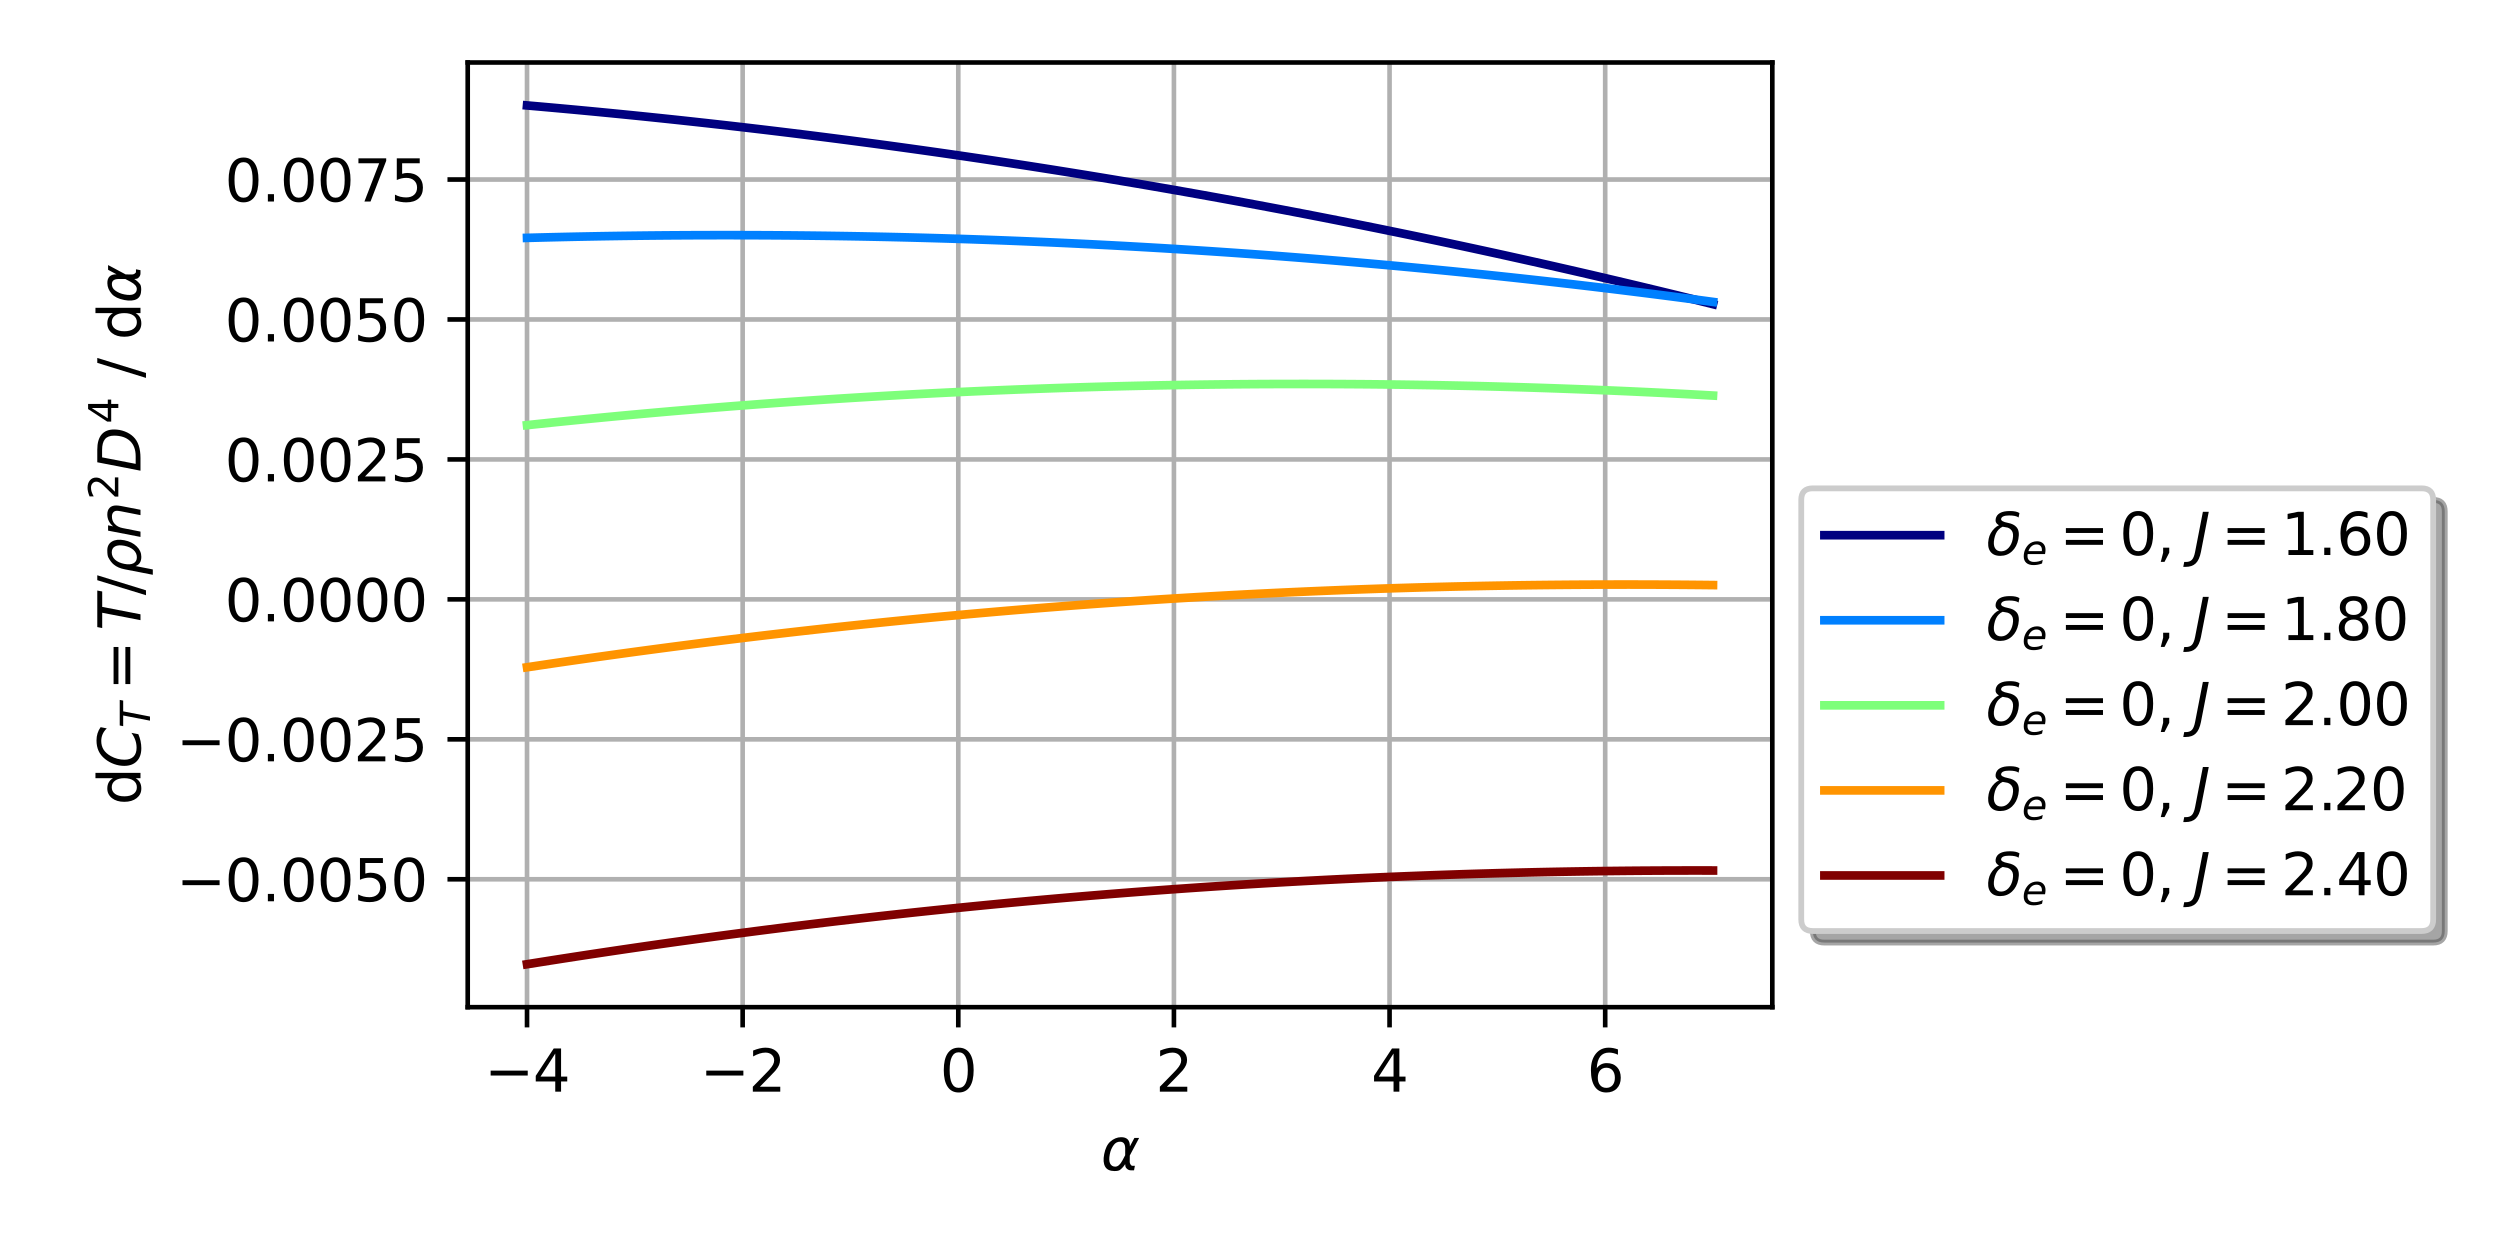 <?xml version="1.0" encoding="utf-8" standalone="no"?>
<!DOCTYPE svg PUBLIC "-//W3C//DTD SVG 1.1//EN"
  "http://www.w3.org/Graphics/SVG/1.1/DTD/svg11.dtd">
<svg xmlns:xlink="http://www.w3.org/1999/xlink" width="432pt" height="216pt" viewBox="0 0 432 216" xmlns="http://www.w3.org/2000/svg" version="1.1">
 <defs>
  <style type="text/css">*{stroke-linejoin: round; stroke-linecap: butt}</style>
 </defs>
 <g id="figure_1">
  <g id="patch_1">
   <path d="M 0 216 
L 432 216 
L 432 0 
L 0 0 
z
" style="fill: #ffffff"/>
  </g>
  <g id="axes_1">
   <g id="patch_2">
    <path d="M 80.822 174.04 
L 306.255 174.04 
L 306.255 10.8 
L 80.822 10.8 
z
" style="fill: #ffffff"/>
   </g>
   <g id="matplotlib.axis_1">
    <g id="xtick_1">
     <g id="line2d_1">
      <path d="M 91.069 174.04 
L 91.069 10.8 
" clip-path="url(#p8cd2e63072)" style="fill: none; stroke: #b0b0b0; stroke-width: 0.8; stroke-linecap: square"/>
     </g>
     <g id="line2d_2">
      <defs>
       <path id="m4317a93cc8" d="M 0 0 
L 0 3.5 
" style="stroke: #000000; stroke-width: 0.8"/>
      </defs>
      <g>
       <use xlink:href="#m4317a93cc8" x="91.069" y="174.04" style="stroke: #000000; stroke-width: 0.8"/>
      </g>
     </g>
     <g id="text_1">
      <!-- −4 -->
      <g transform="translate(83.698 188.638) scale(0.1 -0.1)">
       <defs>
        <path id="DejaVuSans-2212" d="M 678 2272 
L 4684 2272 
L 4684 1741 
L 678 1741 
L 678 2272 
z
" transform="scale(0.016)"/>
        <path id="DejaVuSans-34" d="M 2419 4116 
L 825 1625 
L 2419 1625 
L 2419 4116 
z
M 2253 4666 
L 3047 4666 
L 3047 1625 
L 3713 1625 
L 3713 1100 
L 3047 1100 
L 3047 0 
L 2419 0 
L 2419 1100 
L 313 1100 
L 313 1709 
L 2253 4666 
z
" transform="scale(0.016)"/>
       </defs>
       <use xlink:href="#DejaVuSans-2212"/>
       <use xlink:href="#DejaVuSans-34" x="83.789"/>
      </g>
     </g>
    </g>
    <g id="xtick_2">
     <g id="line2d_3">
      <path d="M 128.331 174.04 
L 128.331 10.8 
" clip-path="url(#p8cd2e63072)" style="fill: none; stroke: #b0b0b0; stroke-width: 0.8; stroke-linecap: square"/>
     </g>
     <g id="line2d_4">
      <g>
       <use xlink:href="#m4317a93cc8" x="128.331" y="174.04" style="stroke: #000000; stroke-width: 0.8"/>
      </g>
     </g>
     <g id="text_2">
      <!-- −2 -->
      <g transform="translate(120.96 188.638) scale(0.1 -0.1)">
       <defs>
        <path id="DejaVuSans-32" d="M 1228 531 
L 3431 531 
L 3431 0 
L 469 0 
L 469 531 
Q 828 903 1448 1529 
Q 2069 2156 2228 2338 
Q 2531 2678 2651 2914 
Q 2772 3150 2772 3378 
Q 2772 3750 2511 3984 
Q 2250 4219 1831 4219 
Q 1534 4219 1204 4116 
Q 875 4013 500 3803 
L 500 4441 
Q 881 4594 1212 4672 
Q 1544 4750 1819 4750 
Q 2544 4750 2975 4387 
Q 3406 4025 3406 3419 
Q 3406 3131 3298 2873 
Q 3191 2616 2906 2266 
Q 2828 2175 2409 1742 
Q 1991 1309 1228 531 
z
" transform="scale(0.016)"/>
       </defs>
       <use xlink:href="#DejaVuSans-2212"/>
       <use xlink:href="#DejaVuSans-32" x="83.789"/>
      </g>
     </g>
    </g>
    <g id="xtick_3">
     <g id="line2d_5">
      <path d="M 165.592 174.04 
L 165.592 10.8 
" clip-path="url(#p8cd2e63072)" style="fill: none; stroke: #b0b0b0; stroke-width: 0.8; stroke-linecap: square"/>
     </g>
     <g id="line2d_6">
      <g>
       <use xlink:href="#m4317a93cc8" x="165.592" y="174.04" style="stroke: #000000; stroke-width: 0.8"/>
      </g>
     </g>
     <g id="text_3">
      <!-- 0 -->
      <g transform="translate(162.411 188.638) scale(0.1 -0.1)">
       <defs>
        <path id="DejaVuSans-30" d="M 2034 4250 
Q 1547 4250 1301 3770 
Q 1056 3291 1056 2328 
Q 1056 1369 1301 889 
Q 1547 409 2034 409 
Q 2525 409 2770 889 
Q 3016 1369 3016 2328 
Q 3016 3291 2770 3770 
Q 2525 4250 2034 4250 
z
M 2034 4750 
Q 2819 4750 3233 4129 
Q 3647 3509 3647 2328 
Q 3647 1150 3233 529 
Q 2819 -91 2034 -91 
Q 1250 -91 836 529 
Q 422 1150 422 2328 
Q 422 3509 836 4129 
Q 1250 4750 2034 4750 
z
" transform="scale(0.016)"/>
       </defs>
       <use xlink:href="#DejaVuSans-30"/>
      </g>
     </g>
    </g>
    <g id="xtick_4">
     <g id="line2d_7">
      <path d="M 202.854 174.04 
L 202.854 10.8 
" clip-path="url(#p8cd2e63072)" style="fill: none; stroke: #b0b0b0; stroke-width: 0.8; stroke-linecap: square"/>
     </g>
     <g id="line2d_8">
      <g>
       <use xlink:href="#m4317a93cc8" x="202.854" y="174.04" style="stroke: #000000; stroke-width: 0.8"/>
      </g>
     </g>
     <g id="text_4">
      <!-- 2 -->
      <g transform="translate(199.673 188.638) scale(0.1 -0.1)">
       <use xlink:href="#DejaVuSans-32"/>
      </g>
     </g>
    </g>
    <g id="xtick_5">
     <g id="line2d_9">
      <path d="M 240.116 174.04 
L 240.116 10.8 
" clip-path="url(#p8cd2e63072)" style="fill: none; stroke: #b0b0b0; stroke-width: 0.8; stroke-linecap: square"/>
     </g>
     <g id="line2d_10">
      <g>
       <use xlink:href="#m4317a93cc8" x="240.116" y="174.04" style="stroke: #000000; stroke-width: 0.8"/>
      </g>
     </g>
     <g id="text_5">
      <!-- 4 -->
      <g transform="translate(236.934 188.638) scale(0.1 -0.1)">
       <use xlink:href="#DejaVuSans-34"/>
      </g>
     </g>
    </g>
    <g id="xtick_6">
     <g id="line2d_11">
      <path d="M 277.377 174.04 
L 277.377 10.8 
" clip-path="url(#p8cd2e63072)" style="fill: none; stroke: #b0b0b0; stroke-width: 0.8; stroke-linecap: square"/>
     </g>
     <g id="line2d_12">
      <g>
       <use xlink:href="#m4317a93cc8" x="277.377" y="174.04" style="stroke: #000000; stroke-width: 0.8"/>
      </g>
     </g>
     <g id="text_6">
      <!-- 6 -->
      <g transform="translate(274.196 188.638) scale(0.1 -0.1)">
       <defs>
        <path id="DejaVuSans-36" d="M 2113 2584 
Q 1688 2584 1439 2293 
Q 1191 2003 1191 1497 
Q 1191 994 1439 701 
Q 1688 409 2113 409 
Q 2538 409 2786 701 
Q 3034 994 3034 1497 
Q 3034 2003 2786 2293 
Q 2538 2584 2113 2584 
z
M 3366 4563 
L 3366 3988 
Q 3128 4100 2886 4159 
Q 2644 4219 2406 4219 
Q 1781 4219 1451 3797 
Q 1122 3375 1075 2522 
Q 1259 2794 1537 2939 
Q 1816 3084 2150 3084 
Q 2853 3084 3261 2657 
Q 3669 2231 3669 1497 
Q 3669 778 3244 343 
Q 2819 -91 2113 -91 
Q 1303 -91 875 529 
Q 447 1150 447 2328 
Q 447 3434 972 4092 
Q 1497 4750 2381 4750 
Q 2619 4750 2861 4703 
Q 3103 4656 3366 4563 
z
" transform="scale(0.016)"/>
       </defs>
       <use xlink:href="#DejaVuSans-36"/>
      </g>
     </g>
    </g>
    <g id="text_7">
     <!-- $\alpha$ -->
     <g transform="translate(190.239 202.317) scale(0.1 -0.1)">
      <defs>
       <path id="DejaVuSans-Oblique-3b1" d="M 2619 1628 
L 2622 2350 
Q 2625 3088 2069 3091 
Q 1653 3094 1394 2747 
Q 1069 2319 959 1747 
Q 825 1059 994 731 
Q 1169 397 1547 397 
Q 1966 397 2319 1063 
L 2619 1628 
z
M 2166 3578 
Q 3141 3594 3128 2584 
Q 3128 2584 3616 3500 
L 4128 3500 
L 3119 1603 
L 3109 919 
Q 3109 766 3194 638 
Q 3291 488 3391 488 
L 3669 488 
L 3575 0 
L 3228 0 
Q 2934 0 2722 263 
Q 2622 394 2619 669 
Q 2416 334 2066 50 
Q 1900 -81 1453 -78 
Q 722 -72 456 397 
Q 184 884 353 1747 
Q 534 2675 1009 3097 
Q 1544 3569 2166 3578 
z
" transform="scale(0.016)"/>
      </defs>
      <use xlink:href="#DejaVuSans-Oblique-3b1" transform="translate(0 0.844)"/>
     </g>
    </g>
   </g>
   <g id="matplotlib.axis_2">
    <g id="ytick_1">
     <g id="line2d_13">
      <path d="M 80.822 151.94 
L 306.255 151.94 
" clip-path="url(#p8cd2e63072)" style="fill: none; stroke: #b0b0b0; stroke-width: 0.8; stroke-linecap: square"/>
     </g>
     <g id="line2d_14">
      <defs>
       <path id="m060ee852d2" d="M 0 0 
L -3.5 0 
" style="stroke: #000000; stroke-width: 0.8"/>
      </defs>
      <g>
       <use xlink:href="#m060ee852d2" x="80.822" y="151.94" style="stroke: #000000; stroke-width: 0.8"/>
      </g>
     </g>
     <g id="text_8">
      <!-- −0.0050 -->
      <g transform="translate(30.452 155.74) scale(0.1 -0.1)">
       <defs>
        <path id="DejaVuSans-2e" d="M 684 794 
L 1344 794 
L 1344 0 
L 684 0 
L 684 794 
z
" transform="scale(0.016)"/>
        <path id="DejaVuSans-35" d="M 691 4666 
L 3169 4666 
L 3169 4134 
L 1269 4134 
L 1269 2991 
Q 1406 3038 1543 3061 
Q 1681 3084 1819 3084 
Q 2600 3084 3056 2656 
Q 3513 2228 3513 1497 
Q 3513 744 3044 326 
Q 2575 -91 1722 -91 
Q 1428 -91 1123 -41 
Q 819 9 494 109 
L 494 744 
Q 775 591 1075 516 
Q 1375 441 1709 441 
Q 2250 441 2565 725 
Q 2881 1009 2881 1497 
Q 2881 1984 2565 2268 
Q 2250 2553 1709 2553 
Q 1456 2553 1204 2497 
Q 953 2441 691 2322 
L 691 4666 
z
" transform="scale(0.016)"/>
       </defs>
       <use xlink:href="#DejaVuSans-2212"/>
       <use xlink:href="#DejaVuSans-30" x="83.789"/>
       <use xlink:href="#DejaVuSans-2e" x="147.412"/>
       <use xlink:href="#DejaVuSans-30" x="179.199"/>
       <use xlink:href="#DejaVuSans-30" x="242.822"/>
       <use xlink:href="#DejaVuSans-35" x="306.445"/>
       <use xlink:href="#DejaVuSans-30" x="370.068"/>
      </g>
     </g>
    </g>
    <g id="ytick_2">
     <g id="line2d_15">
      <path d="M 80.822 127.757 
L 306.255 127.757 
" clip-path="url(#p8cd2e63072)" style="fill: none; stroke: #b0b0b0; stroke-width: 0.8; stroke-linecap: square"/>
     </g>
     <g id="line2d_16">
      <g>
       <use xlink:href="#m060ee852d2" x="80.822" y="127.757" style="stroke: #000000; stroke-width: 0.8"/>
      </g>
     </g>
     <g id="text_9">
      <!-- −0.0025 -->
      <g transform="translate(30.452 131.556) scale(0.1 -0.1)">
       <use xlink:href="#DejaVuSans-2212"/>
       <use xlink:href="#DejaVuSans-30" x="83.789"/>
       <use xlink:href="#DejaVuSans-2e" x="147.412"/>
       <use xlink:href="#DejaVuSans-30" x="179.199"/>
       <use xlink:href="#DejaVuSans-30" x="242.822"/>
       <use xlink:href="#DejaVuSans-32" x="306.445"/>
       <use xlink:href="#DejaVuSans-35" x="370.068"/>
      </g>
     </g>
    </g>
    <g id="ytick_3">
     <g id="line2d_17">
      <path d="M 80.822 103.573 
L 306.255 103.573 
" clip-path="url(#p8cd2e63072)" style="fill: none; stroke: #b0b0b0; stroke-width: 0.8; stroke-linecap: square"/>
     </g>
     <g id="line2d_18">
      <g>
       <use xlink:href="#m060ee852d2" x="80.822" y="103.573" style="stroke: #000000; stroke-width: 0.8"/>
      </g>
     </g>
     <g id="text_10">
      <!-- 0.0000 -->
      <g transform="translate(38.831 107.372) scale(0.1 -0.1)">
       <use xlink:href="#DejaVuSans-30"/>
       <use xlink:href="#DejaVuSans-2e" x="63.623"/>
       <use xlink:href="#DejaVuSans-30" x="95.41"/>
       <use xlink:href="#DejaVuSans-30" x="159.033"/>
       <use xlink:href="#DejaVuSans-30" x="222.656"/>
       <use xlink:href="#DejaVuSans-30" x="286.279"/>
      </g>
     </g>
    </g>
    <g id="ytick_4">
     <g id="line2d_19">
      <path d="M 80.822 79.389 
L 306.255 79.389 
" clip-path="url(#p8cd2e63072)" style="fill: none; stroke: #b0b0b0; stroke-width: 0.8; stroke-linecap: square"/>
     </g>
     <g id="line2d_20">
      <g>
       <use xlink:href="#m060ee852d2" x="80.822" y="79.389" style="stroke: #000000; stroke-width: 0.8"/>
      </g>
     </g>
     <g id="text_11">
      <!-- 0.0025 -->
      <g transform="translate(38.831 83.188) scale(0.1 -0.1)">
       <use xlink:href="#DejaVuSans-30"/>
       <use xlink:href="#DejaVuSans-2e" x="63.623"/>
       <use xlink:href="#DejaVuSans-30" x="95.41"/>
       <use xlink:href="#DejaVuSans-30" x="159.033"/>
       <use xlink:href="#DejaVuSans-32" x="222.656"/>
       <use xlink:href="#DejaVuSans-35" x="286.279"/>
      </g>
     </g>
    </g>
    <g id="ytick_5">
     <g id="line2d_21">
      <path d="M 80.822 55.205 
L 306.255 55.205 
" clip-path="url(#p8cd2e63072)" style="fill: none; stroke: #b0b0b0; stroke-width: 0.8; stroke-linecap: square"/>
     </g>
     <g id="line2d_22">
      <g>
       <use xlink:href="#m060ee852d2" x="80.822" y="55.205" style="stroke: #000000; stroke-width: 0.8"/>
      </g>
     </g>
     <g id="text_12">
      <!-- 0.0050 -->
      <g transform="translate(38.831 59.005) scale(0.1 -0.1)">
       <use xlink:href="#DejaVuSans-30"/>
       <use xlink:href="#DejaVuSans-2e" x="63.623"/>
       <use xlink:href="#DejaVuSans-30" x="95.41"/>
       <use xlink:href="#DejaVuSans-30" x="159.033"/>
       <use xlink:href="#DejaVuSans-35" x="222.656"/>
       <use xlink:href="#DejaVuSans-30" x="286.279"/>
      </g>
     </g>
    </g>
    <g id="ytick_6">
     <g id="line2d_23">
      <path d="M 80.822 31.022 
L 306.255 31.022 
" clip-path="url(#p8cd2e63072)" style="fill: none; stroke: #b0b0b0; stroke-width: 0.8; stroke-linecap: square"/>
     </g>
     <g id="line2d_24">
      <g>
       <use xlink:href="#m060ee852d2" x="80.822" y="31.022" style="stroke: #000000; stroke-width: 0.8"/>
      </g>
     </g>
     <g id="text_13">
      <!-- 0.0075 -->
      <g transform="translate(38.831 34.821) scale(0.1 -0.1)">
       <defs>
        <path id="DejaVuSans-37" d="M 525 4666 
L 3525 4666 
L 3525 4397 
L 1831 0 
L 1172 0 
L 2766 4134 
L 525 4134 
L 525 4666 
z
" transform="scale(0.016)"/>
       </defs>
       <use xlink:href="#DejaVuSans-30"/>
       <use xlink:href="#DejaVuSans-2e" x="63.623"/>
       <use xlink:href="#DejaVuSans-30" x="95.41"/>
       <use xlink:href="#DejaVuSans-30" x="159.033"/>
       <use xlink:href="#DejaVuSans-37" x="222.656"/>
       <use xlink:href="#DejaVuSans-35" x="286.279"/>
      </g>
     </g>
    </g>
    <g id="text_14">
     <!-- d$C_T = T / \rho n^2 D^4$ / d$\alpha$ -->
     <g transform="translate(24.352 139.12) rotate(-90) scale(0.1 -0.1)">
      <defs>
       <path id="DejaVuSans-64" d="M 2906 2969 
L 2906 4863 
L 3481 4863 
L 3481 0 
L 2906 0 
L 2906 525 
Q 2725 213 2448 61 
Q 2172 -91 1784 -91 
Q 1150 -91 751 415 
Q 353 922 353 1747 
Q 353 2572 751 3078 
Q 1150 3584 1784 3584 
Q 2172 3584 2448 3432 
Q 2725 3281 2906 2969 
z
M 947 1747 
Q 947 1113 1208 752 
Q 1469 391 1925 391 
Q 2381 391 2643 752 
Q 2906 1113 2906 1747 
Q 2906 2381 2643 2742 
Q 2381 3103 1925 3103 
Q 1469 3103 1208 2742 
Q 947 2381 947 1747 
z
" transform="scale(0.016)"/>
       <path id="DejaVuSans-Oblique-43" d="M 4447 4306 
L 4319 3641 
Q 4019 3944 3683 4091 
Q 3347 4238 2956 4238 
Q 2422 4238 2017 3981 
Q 1613 3725 1319 3200 
Q 1131 2863 1032 2486 
Q 934 2109 934 1728 
Q 934 1091 1264 756 
Q 1594 422 2222 422 
Q 2656 422 3056 561 
Q 3456 700 3834 978 
L 3688 231 
Q 3316 72 2936 -9 
Q 2556 -91 2175 -91 
Q 1278 -91 773 396 
Q 269 884 269 1753 
Q 269 2309 461 2846 
Q 653 3384 1013 3828 
Q 1394 4300 1883 4525 
Q 2372 4750 3022 4750 
Q 3422 4750 3780 4639 
Q 4138 4528 4447 4306 
z
" transform="scale(0.016)"/>
       <path id="DejaVuSans-Oblique-54" d="M 378 4666 
L 4325 4666 
L 4225 4134 
L 2559 4134 
L 1759 0 
L 1125 0 
L 1925 4134 
L 275 4134 
L 378 4666 
z
" transform="scale(0.016)"/>
       <path id="DejaVuSans-3d" d="M 678 2906 
L 4684 2906 
L 4684 2381 
L 678 2381 
L 678 2906 
z
M 678 1631 
L 4684 1631 
L 4684 1100 
L 678 1100 
L 678 1631 
z
" transform="scale(0.016)"/>
       <path id="DejaVuSans-2f" d="M 1625 4666 
L 2156 4666 
L 531 -594 
L 0 -594 
L 1625 4666 
z
" transform="scale(0.016)"/>
       <path id="DejaVuSans-Oblique-3c1" d="M 1203 2875 
Q 1453 3194 1981 3475 
Q 2188 3584 2756 3584 
Q 3394 3584 3694 3078 
Q 3994 2572 3834 1747 
Q 3672 922 3175 415 
Q 2678 -91 2041 -91 
Q 1656 -91 1409 63 
Q 1163 213 1044 525 
L 681 -1331 
L 103 -1331 
L 697 1716 
Q 838 2438 1203 2875 
z
M 3238 1747 
Q 3359 2381 3169 2744 
Q 2978 3103 2522 3103 
Q 2066 3103 1734 2744 
Q 1403 2381 1281 1747 
Q 1156 1113 1347 750 
Q 1538 391 1994 391 
Q 2450 391 2781 750 
Q 3113 1113 3238 1747 
z
" transform="scale(0.016)"/>
       <path id="DejaVuSans-Oblique-6e" d="M 3566 2113 
L 3156 0 
L 2578 0 
L 2988 2091 
Q 3016 2238 3031 2350 
Q 3047 2463 3047 2528 
Q 3047 2791 2881 2937 
Q 2716 3084 2419 3084 
Q 1956 3084 1622 2776 
Q 1288 2469 1184 1941 
L 800 0 
L 225 0 
L 903 3500 
L 1478 3500 
L 1363 2950 
Q 1603 3253 1940 3418 
Q 2278 3584 2650 3584 
Q 3113 3584 3367 3334 
Q 3622 3084 3622 2631 
Q 3622 2519 3608 2391 
Q 3594 2263 3566 2113 
z
" transform="scale(0.016)"/>
       <path id="DejaVuSans-Oblique-44" d="M 1081 4666 
L 2438 4666 
Q 3519 4666 4070 4208 
Q 4622 3750 4622 2847 
Q 4622 2250 4412 1698 
Q 4203 1147 3834 769 
Q 3463 381 2891 190 
Q 2319 0 1538 0 
L 172 0 
L 1081 4666 
z
M 1613 4147 
L 909 519 
L 1734 519 
Q 2794 519 3375 1128 
Q 3956 1738 3956 2847 
Q 3956 3519 3581 3833 
Q 3206 4147 2406 4147 
L 1613 4147 
z
" transform="scale(0.016)"/>
       <path id="DejaVuSans-20" transform="scale(0.016)"/>
      </defs>
      <use xlink:href="#DejaVuSans-64" transform="translate(0 0.766)"/>
      <use xlink:href="#DejaVuSans-Oblique-43" transform="translate(63.477 0.766)"/>
      <use xlink:href="#DejaVuSans-Oblique-54" transform="translate(133.301 -15.641) scale(0.7)"/>
      <use xlink:href="#DejaVuSans-3d" transform="translate(198.276 0.766)"/>
      <use xlink:href="#DejaVuSans-Oblique-54" transform="translate(301.548 0.766)"/>
      <use xlink:href="#DejaVuSans-2f" transform="translate(362.632 0.766)"/>
      <use xlink:href="#DejaVuSans-Oblique-3c1" transform="translate(396.323 0.766)"/>
      <use xlink:href="#DejaVuSans-Oblique-6e" transform="translate(459.8 0.766)"/>
      <use xlink:href="#DejaVuSans-32" transform="translate(527.829 39.047) scale(0.7)"/>
      <use xlink:href="#DejaVuSans-Oblique-44" transform="translate(575.099 0.766)"/>
      <use xlink:href="#DejaVuSans-34" transform="translate(659.118 39.047) scale(0.7)"/>
      <use xlink:href="#DejaVuSans-20" transform="translate(706.388 0.766)"/>
      <use xlink:href="#DejaVuSans-2f" transform="translate(738.175 0.766)"/>
      <use xlink:href="#DejaVuSans-20" transform="translate(771.867 0.766)"/>
      <use xlink:href="#DejaVuSans-64" transform="translate(803.654 0.766)"/>
      <use xlink:href="#DejaVuSans-Oblique-3b1" transform="translate(867.131 0.766)"/>
     </g>
    </g>
   </g>
   <g id="line2d_25">
    <path d="M 91.069 18.22 
L 93.139 18.4 
L 95.209 18.584 
L 97.279 18.771 
L 99.349 18.961 
L 101.419 19.155 
L 103.49 19.352 
L 105.56 19.553 
L 107.63 19.757 
L 109.7 19.964 
L 111.77 20.175 
L 113.84 20.39 
L 115.91 20.607 
L 117.98 20.828 
L 120.05 21.053 
L 122.12 21.281 
L 124.19 21.512 
L 126.261 21.746 
L 128.331 21.984 
L 130.401 22.226 
L 132.471 22.471 
L 134.541 22.719 
L 136.611 22.971 
L 138.681 23.226 
L 140.751 23.484 
L 142.821 23.746 
L 144.891 24.011 
L 146.962 24.28 
L 149.032 24.552 
L 151.102 24.827 
L 153.172 25.106 
L 155.242 25.389 
L 157.312 25.674 
L 159.382 25.963 
L 161.452 26.256 
L 163.522 26.552 
L 165.592 26.851 
L 167.662 27.154 
L 169.733 27.46 
L 171.803 27.769 
L 173.873 28.082 
L 175.943 28.398 
L 178.013 28.718 
L 180.083 29.041 
L 182.153 29.367 
L 184.223 29.697 
L 186.293 30.031 
L 188.363 30.367 
L 190.433 30.707 
L 192.504 31.051 
L 194.574 31.398 
L 196.644 31.748 
L 198.714 32.102 
L 200.784 32.459 
L 202.854 32.819 
L 204.924 33.183 
L 206.994 33.55 
L 209.064 33.921 
L 211.134 34.295 
L 213.205 34.673 
L 215.275 35.054 
L 217.345 35.438 
L 219.415 35.826 
L 221.485 36.217 
L 223.555 36.611 
L 225.625 37.009 
L 227.695 37.41 
L 229.765 37.815 
L 231.835 38.223 
L 233.905 38.635 
L 235.976 39.05 
L 238.046 39.468 
L 240.116 39.89 
L 242.186 40.315 
L 244.256 40.743 
L 246.326 41.175 
L 248.396 41.61 
L 250.466 42.049 
L 252.536 42.491 
L 254.606 42.937 
L 256.676 43.386 
L 258.747 43.838 
L 260.817 44.294 
L 262.887 44.753 
L 264.957 45.215 
L 267.027 45.681 
L 269.097 46.151 
L 271.167 46.623 
L 273.237 47.099 
L 275.307 47.579 
L 277.377 48.062 
L 279.448 48.548 
L 281.518 49.038 
L 283.588 49.531 
L 285.658 50.028 
L 287.728 50.528 
L 289.798 51.031 
L 291.868 51.538 
L 293.938 52.048 
L 296.008 52.561 
" clip-path="url(#p8cd2e63072)" style="fill: none; stroke: #000080; stroke-width: 1.5; stroke-linecap: square"/>
   </g>
   <g id="line2d_26">
    <path d="M 91.069 41.105 
L 93.139 41.05 
L 95.209 40.999 
L 97.279 40.951 
L 99.349 40.906 
L 101.419 40.865 
L 103.49 40.827 
L 105.56 40.792 
L 107.63 40.761 
L 109.7 40.734 
L 111.77 40.709 
L 113.84 40.688 
L 115.91 40.671 
L 117.98 40.657 
L 120.05 40.646 
L 122.12 40.639 
L 124.19 40.635 
L 126.261 40.635 
L 128.331 40.638 
L 130.401 40.644 
L 132.471 40.654 
L 134.541 40.667 
L 136.611 40.683 
L 138.681 40.703 
L 140.751 40.727 
L 142.821 40.753 
L 144.891 40.784 
L 146.962 40.817 
L 149.032 40.854 
L 151.102 40.895 
L 153.172 40.938 
L 155.242 40.985 
L 157.312 41.036 
L 159.382 41.09 
L 161.452 41.147 
L 163.522 41.208 
L 165.592 41.272 
L 167.662 41.34 
L 169.733 41.411 
L 171.803 41.485 
L 173.873 41.563 
L 175.943 41.644 
L 178.013 41.729 
L 180.083 41.817 
L 182.153 41.908 
L 184.223 42.003 
L 186.293 42.101 
L 188.363 42.203 
L 190.433 42.308 
L 192.504 42.416 
L 194.574 42.528 
L 196.644 42.643 
L 198.714 42.761 
L 200.784 42.883 
L 202.854 43.009 
L 204.924 43.138 
L 206.994 43.27 
L 209.064 43.405 
L 211.134 43.544 
L 213.205 43.687 
L 215.275 43.833 
L 217.345 43.982 
L 219.415 44.134 
L 221.485 44.29 
L 223.555 44.45 
L 225.625 44.613 
L 227.695 44.779 
L 229.765 44.948 
L 231.835 45.121 
L 233.905 45.298 
L 235.976 45.478 
L 238.046 45.661 
L 240.116 45.847 
L 242.186 46.037 
L 244.256 46.231 
L 246.326 46.428 
L 248.396 46.628 
L 250.466 46.831 
L 252.536 47.038 
L 254.606 47.249 
L 256.676 47.463 
L 258.747 47.68 
L 260.817 47.901 
L 262.887 48.125 
L 264.957 48.352 
L 267.027 48.583 
L 269.097 48.817 
L 271.167 49.055 
L 273.237 49.296 
L 275.307 49.54 
L 277.377 49.788 
L 279.448 50.039 
L 281.518 50.294 
L 283.588 50.552 
L 285.658 50.813 
L 287.728 51.078 
L 289.798 51.346 
L 291.868 51.618 
L 293.938 51.893 
L 296.008 52.171 
" clip-path="url(#p8cd2e63072)" style="fill: none; stroke: #0080ff; stroke-width: 1.5; stroke-linecap: square"/>
   </g>
   <g id="line2d_27">
    <path d="M 91.069 73.467 
L 93.139 73.248 
L 95.209 73.033 
L 97.279 72.822 
L 99.349 72.614 
L 101.419 72.409 
L 103.49 72.208 
L 105.56 72.01 
L 107.63 71.815 
L 109.7 71.624 
L 111.77 71.436 
L 113.84 71.252 
L 115.91 71.071 
L 117.98 70.894 
L 120.05 70.72 
L 122.12 70.549 
L 124.19 70.382 
L 126.261 70.218 
L 128.331 70.057 
L 130.401 69.9 
L 132.471 69.746 
L 134.541 69.596 
L 136.611 69.449 
L 138.681 69.306 
L 140.751 69.166 
L 142.821 69.029 
L 144.891 68.896 
L 146.962 68.766 
L 149.032 68.639 
L 151.102 68.516 
L 153.172 68.397 
L 155.242 68.28 
L 157.312 68.167 
L 159.382 68.058 
L 161.452 67.952 
L 163.522 67.849 
L 165.592 67.75 
L 167.662 67.654 
L 169.733 67.561 
L 171.803 67.472 
L 173.873 67.387 
L 175.943 67.304 
L 178.013 67.226 
L 180.083 67.15 
L 182.153 67.078 
L 184.223 67.009 
L 186.293 66.944 
L 188.363 66.882 
L 190.433 66.824 
L 192.504 66.769 
L 194.574 66.717 
L 196.644 66.669 
L 198.714 66.624 
L 200.784 66.582 
L 202.854 66.544 
L 204.924 66.51 
L 206.994 66.479 
L 209.064 66.451 
L 211.134 66.426 
L 213.205 66.405 
L 215.275 66.388 
L 217.345 66.373 
L 219.415 66.362 
L 221.485 66.355 
L 223.555 66.351 
L 225.625 66.35 
L 227.695 66.353 
L 229.765 66.359 
L 231.835 66.369 
L 233.905 66.382 
L 235.976 66.398 
L 238.046 66.418 
L 240.116 66.441 
L 242.186 66.468 
L 244.256 66.498 
L 246.326 66.531 
L 248.396 66.568 
L 250.466 66.608 
L 252.536 66.651 
L 254.606 66.698 
L 256.676 66.749 
L 258.747 66.802 
L 260.817 66.86 
L 262.887 66.92 
L 264.957 66.984 
L 267.027 67.052 
L 269.097 67.122 
L 271.167 67.197 
L 273.237 67.274 
L 275.307 67.355 
L 277.377 67.439 
L 279.448 67.527 
L 281.518 67.618 
L 283.588 67.713 
L 285.658 67.811 
L 287.728 67.912 
L 289.798 68.017 
L 291.868 68.125 
L 293.938 68.237 
L 296.008 68.352 
" clip-path="url(#p8cd2e63072)" style="fill: none; stroke: #7dff7a; stroke-width: 1.5; stroke-linecap: square"/>
   </g>
   <g id="line2d_28">
    <path d="M 91.069 115.305 
L 93.139 114.995 
L 95.209 114.688 
L 97.279 114.385 
L 99.349 114.085 
L 101.419 113.788 
L 103.49 113.495 
L 105.56 113.206 
L 107.63 112.919 
L 109.7 112.636 
L 111.77 112.357 
L 113.84 112.081 
L 115.91 111.808 
L 117.98 111.539 
L 120.05 111.273 
L 122.12 111.01 
L 124.19 110.751 
L 126.261 110.496 
L 128.331 110.243 
L 130.401 109.994 
L 132.471 109.749 
L 134.541 109.507 
L 136.611 109.268 
L 138.681 109.033 
L 140.751 108.801 
L 142.821 108.573 
L 144.891 108.347 
L 146.962 108.126 
L 149.032 107.907 
L 151.102 107.693 
L 153.172 107.481 
L 155.242 107.273 
L 157.312 107.068 
L 159.382 106.867 
L 161.452 106.669 
L 163.522 106.475 
L 165.592 106.284 
L 167.662 106.096 
L 169.733 105.912 
L 171.803 105.731 
L 173.873 105.553 
L 175.943 105.379 
L 178.013 105.209 
L 180.083 105.041 
L 182.153 104.878 
L 184.223 104.717 
L 186.293 104.56 
L 188.363 104.406 
L 190.433 104.256 
L 192.504 104.109 
L 194.574 103.966 
L 196.644 103.826 
L 198.714 103.689 
L 200.784 103.556 
L 202.854 103.426 
L 204.924 103.3 
L 206.994 103.177 
L 209.064 103.057 
L 211.134 102.941 
L 213.205 102.828 
L 215.275 102.718 
L 217.345 102.612 
L 219.415 102.51 
L 221.485 102.41 
L 223.555 102.315 
L 225.625 102.222 
L 227.695 102.133 
L 229.765 102.047 
L 231.835 101.965 
L 233.905 101.886 
L 235.976 101.811 
L 238.046 101.739 
L 240.116 101.67 
L 242.186 101.605 
L 244.256 101.543 
L 246.326 101.485 
L 248.396 101.43 
L 250.466 101.378 
L 252.536 101.33 
L 254.606 101.285 
L 256.676 101.244 
L 258.747 101.206 
L 260.817 101.171 
L 262.887 101.14 
L 264.957 101.112 
L 267.027 101.088 
L 269.097 101.067 
L 271.167 101.049 
L 273.237 101.035 
L 275.307 101.024 
L 277.377 101.017 
L 279.448 101.013 
L 281.518 101.012 
L 283.588 101.015 
L 285.658 101.021 
L 287.728 101.031 
L 289.798 101.044 
L 291.868 101.06 
L 293.938 101.08 
L 296.008 101.103 
" clip-path="url(#p8cd2e63072)" style="fill: none; stroke: #ff9400; stroke-width: 1.5; stroke-linecap: square"/>
   </g>
   <g id="line2d_29">
    <path d="M 91.069 166.62 
L 93.139 166.29 
L 95.209 165.963 
L 97.279 165.639 
L 99.349 165.319 
L 101.419 165.003 
L 103.49 164.69 
L 105.56 164.38 
L 107.63 164.073 
L 109.7 163.77 
L 111.77 163.471 
L 113.84 163.174 
L 115.91 162.881 
L 117.98 162.592 
L 120.05 162.306 
L 122.12 162.023 
L 124.19 161.744 
L 126.261 161.468 
L 128.331 161.196 
L 130.401 160.927 
L 132.471 160.661 
L 134.541 160.399 
L 136.611 160.14 
L 138.681 159.885 
L 140.751 159.633 
L 142.821 159.384 
L 144.891 159.139 
L 146.962 158.897 
L 149.032 158.659 
L 151.102 158.424 
L 153.172 158.192 
L 155.242 157.964 
L 157.312 157.739 
L 159.382 157.518 
L 161.452 157.3 
L 163.522 157.085 
L 165.592 156.874 
L 167.662 156.666 
L 169.733 156.462 
L 171.803 156.261 
L 173.873 156.063 
L 175.943 155.869 
L 178.013 155.678 
L 180.083 155.491 
L 182.153 155.307 
L 184.223 155.126 
L 186.293 154.949 
L 188.363 154.775 
L 190.433 154.605 
L 192.504 154.438 
L 194.574 154.274 
L 196.644 154.114 
L 198.714 153.957 
L 200.784 153.804 
L 202.854 153.654 
L 204.924 153.507 
L 206.994 153.364 
L 209.064 153.224 
L 211.134 153.088 
L 213.205 152.955 
L 215.275 152.825 
L 217.345 152.699 
L 219.415 152.576 
L 221.485 152.457 
L 223.555 152.341 
L 225.625 152.228 
L 227.695 152.119 
L 229.765 152.013 
L 231.835 151.911 
L 233.905 151.812 
L 235.976 151.716 
L 238.046 151.624 
L 240.116 151.535 
L 242.186 151.45 
L 244.256 151.368 
L 246.326 151.289 
L 248.396 151.214 
L 250.466 151.143 
L 252.536 151.074 
L 254.606 151.009 
L 256.676 150.948 
L 258.747 150.889 
L 260.817 150.835 
L 262.887 150.783 
L 264.957 150.735 
L 267.027 150.691 
L 269.097 150.65 
L 271.167 150.612 
L 273.237 150.578 
L 275.307 150.547 
L 277.377 150.519 
L 279.448 150.495 
L 281.518 150.474 
L 283.588 150.457 
L 285.658 150.443 
L 287.728 150.432 
L 289.798 150.425 
L 291.868 150.421 
L 293.938 150.421 
L 296.008 150.424 
" clip-path="url(#p8cd2e63072)" style="fill: none; stroke: #800000; stroke-width: 1.5; stroke-linecap: square"/>
   </g>
   <g id="patch_3">
    <path d="M 80.822 174.04 
L 80.822 10.8 
" style="fill: none; stroke: #000000; stroke-width: 0.8; stroke-linejoin: miter; stroke-linecap: square"/>
   </g>
   <g id="patch_4">
    <path d="M 306.255 174.04 
L 306.255 10.8 
" style="fill: none; stroke: #000000; stroke-width: 0.8; stroke-linejoin: miter; stroke-linecap: square"/>
   </g>
   <g id="patch_5">
    <path d="M 80.822 174.04 
L 306.255 174.04 
" style="fill: none; stroke: #000000; stroke-width: 0.8; stroke-linejoin: miter; stroke-linecap: square"/>
   </g>
   <g id="patch_6">
    <path d="M 80.822 10.8 
L 306.255 10.8 
" style="fill: none; stroke: #000000; stroke-width: 0.8; stroke-linejoin: miter; stroke-linecap: square"/>
   </g>
   <g id="legend_1">
    <g id="patch_7">
     <path d="M 315.255 162.878 
L 420.455 162.878 
Q 422.455 162.878 422.455 160.878 
L 422.455 88.386 
Q 422.455 86.386 420.455 86.386 
L 315.255 86.386 
Q 313.255 86.386 313.255 88.386 
L 313.255 160.878 
Q 313.255 162.878 315.255 162.878 
z
" style="fill: #4d4d4d; opacity: 0.5; stroke: #4d4d4d; stroke-linejoin: miter"/>
    </g>
    <g id="patch_8">
     <path d="M 313.255 160.878 
L 418.455 160.878 
Q 420.455 160.878 420.455 158.878 
L 420.455 86.386 
Q 420.455 84.386 418.455 84.386 
L 313.255 84.386 
Q 311.255 84.386 311.255 86.386 
L 311.255 158.878 
Q 311.255 160.878 313.255 160.878 
z
" style="fill: #ffffff; stroke: #cccccc; stroke-linejoin: miter"/>
    </g>
    <g id="line2d_30">
     <path d="M 315.255 92.484 
L 325.255 92.484 
L 335.255 92.484 
" style="fill: none; stroke: #000080; stroke-width: 1.5; stroke-linecap: square"/>
    </g>
    <g id="text_15">
     <!-- $\delta_e = 0$, $J = 1.60$ -->
     <g transform="translate(343.255 95.984) scale(0.1 -0.1)">
      <defs>
       <path id="DejaVuSans-Oblique-3b4" d="M 3472 4053 
Q 3197 4272 2450 4272 
Q 1659 4272 1588 3906 
Q 1531 3619 2328 3469 
Q 2953 3353 3253 3003 
Q 3616 2581 3447 1716 
Q 3284 888 2763 400 
Q 2238 -91 1488 -91 
Q 741 -91 406 400 
Q 72 888 241 1747 
Q 363 2384 891 2900 
Q 1097 3100 1353 3213 
Q 913 3459 1000 3900 
Q 1166 4750 2544 4750 
Q 3234 4750 3566 4531 
L 3472 4053 
z
M 1753 3056 
Q 1525 2966 1306 2738 
Q 969 2384 847 1747 
Q 722 1113 919 756 
Q 1119 397 1584 397 
Q 2044 397 2381 759 
Q 2722 1122 2838 1716 
Q 2956 2338 2731 2638 
Q 2491 2959 2103 2994 
Q 1906 3013 1753 3056 
z
" transform="scale(0.016)"/>
       <path id="DejaVuSans-Oblique-65" d="M 3078 2063 
Q 3088 2113 3092 2166 
Q 3097 2219 3097 2272 
Q 3097 2653 2873 2875 
Q 2650 3097 2266 3097 
Q 1838 3097 1509 2826 
Q 1181 2556 1013 2059 
L 3078 2063 
z
M 3578 1613 
L 903 1613 
Q 884 1494 878 1425 
Q 872 1356 872 1306 
Q 872 872 1139 634 
Q 1406 397 1894 397 
Q 2269 397 2603 481 
Q 2938 566 3225 728 
L 3116 159 
Q 2806 34 2476 -28 
Q 2147 -91 1806 -91 
Q 1078 -91 686 257 
Q 294 606 294 1247 
Q 294 1794 489 2264 
Q 684 2734 1063 3103 
Q 1306 3334 1642 3459 
Q 1978 3584 2356 3584 
Q 2950 3584 3301 3228 
Q 3653 2872 3653 2272 
Q 3653 2128 3634 1964 
Q 3616 1800 3578 1613 
z
" transform="scale(0.016)"/>
       <path id="DejaVuSans-2c" d="M 750 794 
L 1409 794 
L 1409 256 
L 897 -744 
L 494 -744 
L 750 256 
L 750 794 
z
" transform="scale(0.016)"/>
       <path id="DejaVuSans-Oblique-4a" d="M 1069 4666 
L 1703 4666 
L 856 325 
Q 691 -522 298 -901 
Q -94 -1281 -800 -1281 
L -1050 -1281 
L -947 -750 
L -750 -750 
Q -328 -750 -109 -509 
Q 109 -269 225 325 
L 1069 4666 
z
" transform="scale(0.016)"/>
       <path id="DejaVuSans-31" d="M 794 531 
L 1825 531 
L 1825 4091 
L 703 3866 
L 703 4441 
L 1819 4666 
L 2450 4666 
L 2450 531 
L 3481 531 
L 3481 0 
L 794 0 
L 794 531 
z
" transform="scale(0.016)"/>
      </defs>
      <use xlink:href="#DejaVuSans-Oblique-3b4" transform="translate(0 0.781)"/>
      <use xlink:href="#DejaVuSans-Oblique-65" transform="translate(61.182 -15.625) scale(0.7)"/>
      <use xlink:href="#DejaVuSans-3d" transform="translate(126.465 0.781)"/>
      <use xlink:href="#DejaVuSans-30" transform="translate(229.736 0.781)"/>
      <use xlink:href="#DejaVuSans-2c" transform="translate(293.359 0.781)"/>
      <use xlink:href="#DejaVuSans-20" transform="translate(325.146 0.781)"/>
      <use xlink:href="#DejaVuSans-Oblique-4a" transform="translate(356.934 0.781)"/>
      <use xlink:href="#DejaVuSans-3d" transform="translate(405.908 0.781)"/>
      <use xlink:href="#DejaVuSans-31" transform="translate(509.18 0.781)"/>
      <use xlink:href="#DejaVuSans-2e" transform="translate(572.803 0.781)"/>
      <use xlink:href="#DejaVuSans-36" transform="translate(604.59 0.781)"/>
      <use xlink:href="#DejaVuSans-30" transform="translate(668.213 0.781)"/>
     </g>
    </g>
    <g id="line2d_31">
     <path d="M 315.255 107.183 
L 325.255 107.183 
L 335.255 107.183 
" style="fill: none; stroke: #0080ff; stroke-width: 1.5; stroke-linecap: square"/>
    </g>
    <g id="text_16">
     <!-- $\delta_e = 0$, $J = 1.80$ -->
     <g transform="translate(343.255 110.683) scale(0.1 -0.1)">
      <defs>
       <path id="DejaVuSans-38" d="M 2034 2216 
Q 1584 2216 1326 1975 
Q 1069 1734 1069 1313 
Q 1069 891 1326 650 
Q 1584 409 2034 409 
Q 2484 409 2743 651 
Q 3003 894 3003 1313 
Q 3003 1734 2745 1975 
Q 2488 2216 2034 2216 
z
M 1403 2484 
Q 997 2584 770 2862 
Q 544 3141 544 3541 
Q 544 4100 942 4425 
Q 1341 4750 2034 4750 
Q 2731 4750 3128 4425 
Q 3525 4100 3525 3541 
Q 3525 3141 3298 2862 
Q 3072 2584 2669 2484 
Q 3125 2378 3379 2068 
Q 3634 1759 3634 1313 
Q 3634 634 3220 271 
Q 2806 -91 2034 -91 
Q 1263 -91 848 271 
Q 434 634 434 1313 
Q 434 1759 690 2068 
Q 947 2378 1403 2484 
z
M 1172 3481 
Q 1172 3119 1398 2916 
Q 1625 2713 2034 2713 
Q 2441 2713 2670 2916 
Q 2900 3119 2900 3481 
Q 2900 3844 2670 4047 
Q 2441 4250 2034 4250 
Q 1625 4250 1398 4047 
Q 1172 3844 1172 3481 
z
" transform="scale(0.016)"/>
      </defs>
      <use xlink:href="#DejaVuSans-Oblique-3b4" transform="translate(0 0.781)"/>
      <use xlink:href="#DejaVuSans-Oblique-65" transform="translate(61.182 -15.625) scale(0.7)"/>
      <use xlink:href="#DejaVuSans-3d" transform="translate(126.465 0.781)"/>
      <use xlink:href="#DejaVuSans-30" transform="translate(229.736 0.781)"/>
      <use xlink:href="#DejaVuSans-2c" transform="translate(293.359 0.781)"/>
      <use xlink:href="#DejaVuSans-20" transform="translate(325.146 0.781)"/>
      <use xlink:href="#DejaVuSans-Oblique-4a" transform="translate(356.934 0.781)"/>
      <use xlink:href="#DejaVuSans-3d" transform="translate(405.908 0.781)"/>
      <use xlink:href="#DejaVuSans-31" transform="translate(509.18 0.781)"/>
      <use xlink:href="#DejaVuSans-2e" transform="translate(572.803 0.781)"/>
      <use xlink:href="#DejaVuSans-38" transform="translate(601.965 0.781)"/>
      <use xlink:href="#DejaVuSans-30" transform="translate(665.588 0.781)"/>
     </g>
    </g>
    <g id="line2d_32">
     <path d="M 315.255 121.881 
L 325.255 121.881 
L 335.255 121.881 
" style="fill: none; stroke: #7dff7a; stroke-width: 1.5; stroke-linecap: square"/>
    </g>
    <g id="text_17">
     <!-- $\delta_e = 0$, $J = 2.00$ -->
     <g transform="translate(343.255 125.381) scale(0.1 -0.1)">
      <use xlink:href="#DejaVuSans-Oblique-3b4" transform="translate(0 0.781)"/>
      <use xlink:href="#DejaVuSans-Oblique-65" transform="translate(61.182 -15.625) scale(0.7)"/>
      <use xlink:href="#DejaVuSans-3d" transform="translate(126.465 0.781)"/>
      <use xlink:href="#DejaVuSans-30" transform="translate(229.736 0.781)"/>
      <use xlink:href="#DejaVuSans-2c" transform="translate(293.359 0.781)"/>
      <use xlink:href="#DejaVuSans-20" transform="translate(325.146 0.781)"/>
      <use xlink:href="#DejaVuSans-Oblique-4a" transform="translate(356.934 0.781)"/>
      <use xlink:href="#DejaVuSans-3d" transform="translate(405.908 0.781)"/>
      <use xlink:href="#DejaVuSans-32" transform="translate(509.18 0.781)"/>
      <use xlink:href="#DejaVuSans-2e" transform="translate(572.803 0.781)"/>
      <use xlink:href="#DejaVuSans-30" transform="translate(604.59 0.781)"/>
      <use xlink:href="#DejaVuSans-30" transform="translate(668.213 0.781)"/>
     </g>
    </g>
    <g id="line2d_33">
     <path d="M 315.255 136.58 
L 325.255 136.58 
L 335.255 136.58 
" style="fill: none; stroke: #ff9400; stroke-width: 1.5; stroke-linecap: square"/>
    </g>
    <g id="text_18">
     <!-- $\delta_e = 0$, $J = 2.20$ -->
     <g transform="translate(343.255 140.08) scale(0.1 -0.1)">
      <use xlink:href="#DejaVuSans-Oblique-3b4" transform="translate(0 0.781)"/>
      <use xlink:href="#DejaVuSans-Oblique-65" transform="translate(61.182 -15.625) scale(0.7)"/>
      <use xlink:href="#DejaVuSans-3d" transform="translate(126.465 0.781)"/>
      <use xlink:href="#DejaVuSans-30" transform="translate(229.736 0.781)"/>
      <use xlink:href="#DejaVuSans-2c" transform="translate(293.359 0.781)"/>
      <use xlink:href="#DejaVuSans-20" transform="translate(325.146 0.781)"/>
      <use xlink:href="#DejaVuSans-Oblique-4a" transform="translate(356.934 0.781)"/>
      <use xlink:href="#DejaVuSans-3d" transform="translate(405.908 0.781)"/>
      <use xlink:href="#DejaVuSans-32" transform="translate(509.18 0.781)"/>
      <use xlink:href="#DejaVuSans-2e" transform="translate(572.803 0.781)"/>
      <use xlink:href="#DejaVuSans-32" transform="translate(599.09 0.781)"/>
      <use xlink:href="#DejaVuSans-30" transform="translate(662.713 0.781)"/>
     </g>
    </g>
    <g id="line2d_34">
     <path d="M 315.255 151.278 
L 325.255 151.278 
L 335.255 151.278 
" style="fill: none; stroke: #800000; stroke-width: 1.5; stroke-linecap: square"/>
    </g>
    <g id="text_19">
     <!-- $\delta_e = 0$, $J = 2.40$ -->
     <g transform="translate(343.255 154.778) scale(0.1 -0.1)">
      <use xlink:href="#DejaVuSans-Oblique-3b4" transform="translate(0 0.781)"/>
      <use xlink:href="#DejaVuSans-Oblique-65" transform="translate(61.182 -15.625) scale(0.7)"/>
      <use xlink:href="#DejaVuSans-3d" transform="translate(126.465 0.781)"/>
      <use xlink:href="#DejaVuSans-30" transform="translate(229.736 0.781)"/>
      <use xlink:href="#DejaVuSans-2c" transform="translate(293.359 0.781)"/>
      <use xlink:href="#DejaVuSans-20" transform="translate(325.146 0.781)"/>
      <use xlink:href="#DejaVuSans-Oblique-4a" transform="translate(356.934 0.781)"/>
      <use xlink:href="#DejaVuSans-3d" transform="translate(405.908 0.781)"/>
      <use xlink:href="#DejaVuSans-32" transform="translate(509.18 0.781)"/>
      <use xlink:href="#DejaVuSans-2e" transform="translate(572.803 0.781)"/>
      <use xlink:href="#DejaVuSans-34" transform="translate(604.59 0.781)"/>
      <use xlink:href="#DejaVuSans-30" transform="translate(668.213 0.781)"/>
     </g>
    </g>
   </g>
  </g>
 </g>
 <defs>
  <clipPath id="p8cd2e63072">
   <rect x="80.822" y="10.8" width="225.433" height="163.24"/>
  </clipPath>
 </defs>
</svg>
